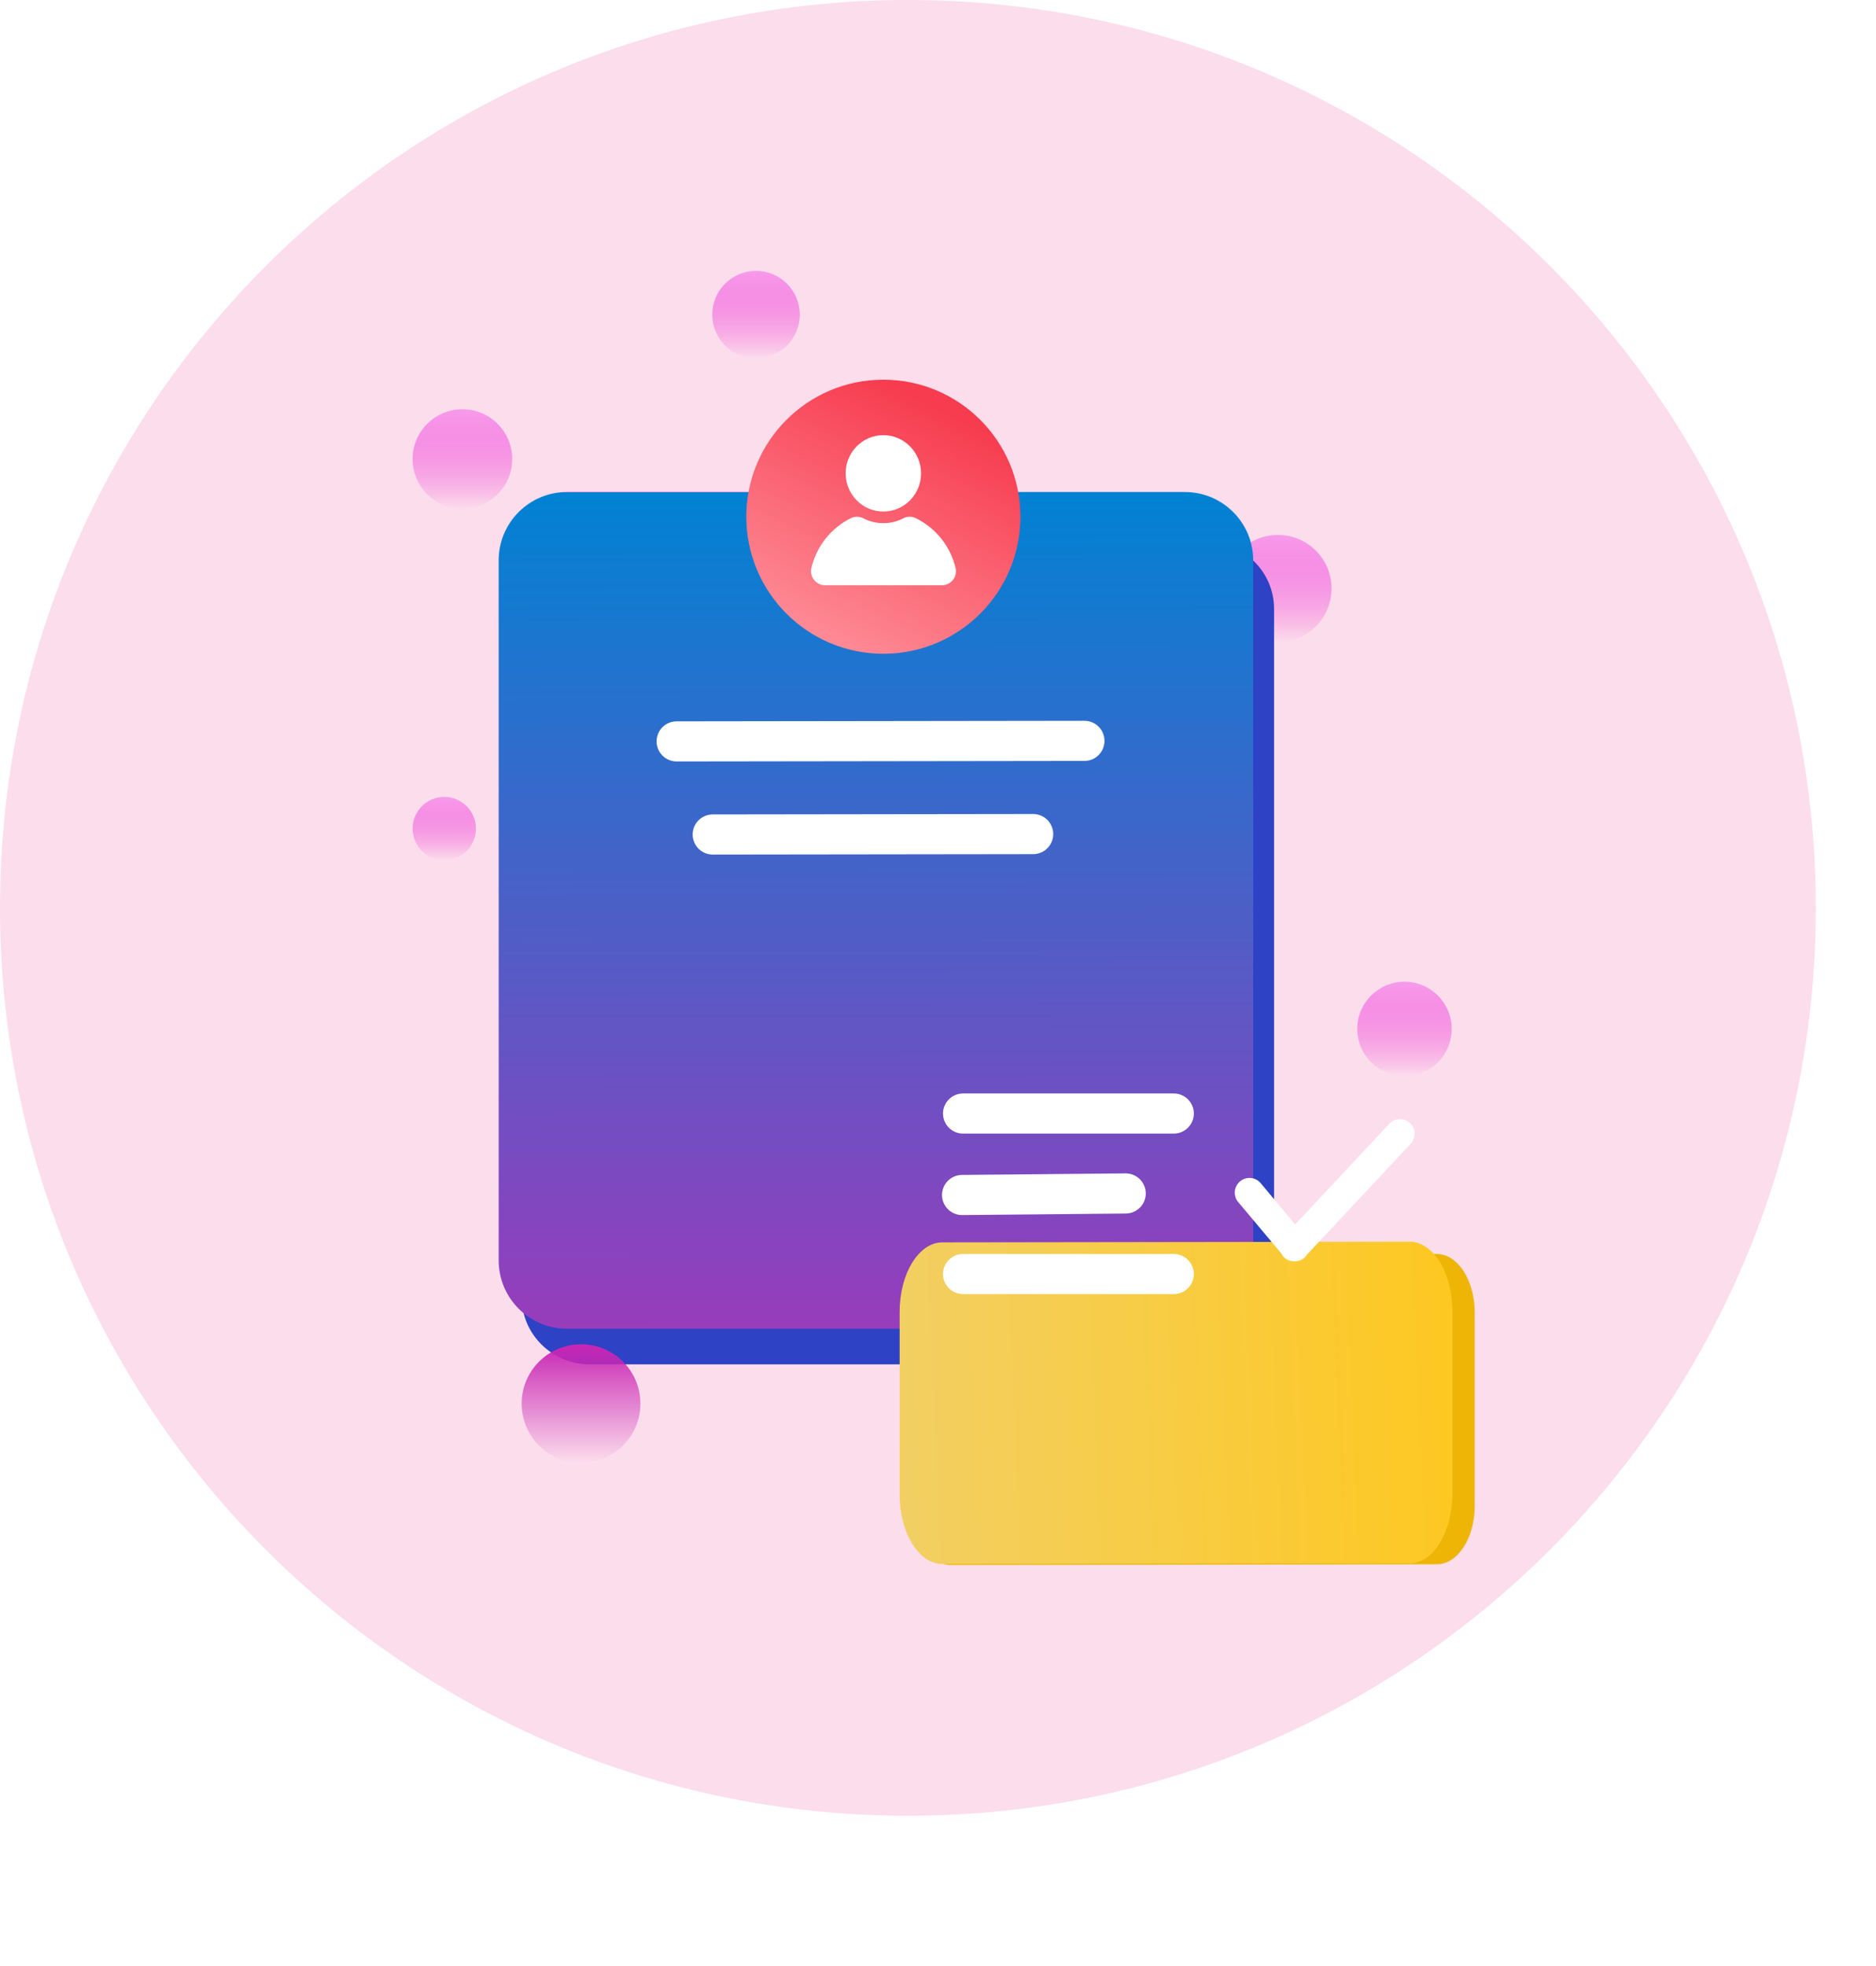 <svg width="187" height="196" viewBox="0 0 187 196" fill="none" xmlns="http://www.w3.org/2000/svg">
<path d="M90.5 181C140.482 181 181 140.482 181 90.5C181 40.518 140.482 0 90.5 0C40.518 0 0 40.518 0 90.5C0 140.482 40.518 181 90.5 181Z" fill="#FCDDEC"/>
<path d="M46.093 50.722C48.834 50.722 51.056 48.5 51.056 45.759C51.056 43.017 48.834 40.795 46.093 40.795C43.352 40.795 41.129 43.017 41.129 45.759C41.129 48.5 43.352 50.722 46.093 50.722Z" fill="url(#paint0_linear_1927:11192)"/>
<path d="M113 153C115.761 153 118 150.761 118 148C118 145.239 115.761 143 113 143C110.239 143 108 145.239 108 148C108 150.761 110.239 153 113 153Z" fill="url(#paint1_linear_1927:11192)"/>
<path d="M127.388 64.001C130.336 64.001 132.727 61.61 132.727 58.662C132.727 55.713 130.336 53.323 127.388 53.323C124.439 53.323 122.049 55.713 122.049 58.662C122.049 61.61 124.439 64.001 127.388 64.001Z" fill="url(#paint2_linear_1927:11192)"/>
<path d="M44.285 85.75C46.028 85.75 47.441 84.338 47.441 82.595C47.441 80.852 46.028 79.439 44.285 79.439C42.542 79.439 41.129 80.852 41.129 82.595C41.129 84.338 42.542 85.75 44.285 85.75Z" fill="url(#paint3_linear_1927:11192)"/>
<g filter="url(#filter0_d_1927:11192)">
<path d="M120.207 50H58.793C55.041 50 52 52.998 52 56.697V125.303C52 129.001 55.041 132 58.793 132H120.207C123.959 132 127 129.001 127 125.303V56.697C127 52.998 123.959 50 120.207 50Z" fill="#2D42C5"/>
</g>
<path d="M118.106 49.046H56.52C52.758 49.046 49.708 52.096 49.708 55.858V125.641C49.708 129.403 52.758 132.453 56.52 132.453H118.106C121.868 132.453 124.918 129.403 124.918 125.641V55.858C124.918 52.096 121.868 49.046 118.106 49.046Z" fill="url(#paint4_linear_1927:11192)"/>
<path d="M88.053 65.17C95.597 65.17 101.713 59.054 101.713 51.509C101.713 43.965 95.597 37.849 88.053 37.849C80.508 37.849 74.392 43.965 74.392 51.509C74.392 59.054 80.508 65.17 88.053 65.17Z" fill="url(#paint5_linear_1927:11192)"/>
<path d="M88.053 50.991C90.128 50.991 91.811 49.287 91.811 47.185C91.811 45.083 90.128 43.379 88.053 43.379C85.977 43.379 84.294 45.083 84.294 47.185C84.294 49.287 85.977 50.991 88.053 50.991Z" fill="white"/>
<path d="M91.274 51.646C91.078 51.552 90.864 51.506 90.647 51.511C90.43 51.516 90.218 51.573 90.027 51.676C89.415 51.989 88.737 52.153 88.05 52.153C87.362 52.153 86.684 51.989 86.072 51.676C85.881 51.573 85.669 51.516 85.452 51.511C85.236 51.506 85.021 51.552 84.825 51.646C83.845 52.133 82.983 52.829 82.302 53.685C81.62 54.542 81.136 55.538 80.882 56.603C80.832 56.808 80.829 57.022 80.872 57.228C80.916 57.434 81.006 57.628 81.135 57.795C81.264 57.962 81.429 58.097 81.617 58.192C81.806 58.286 82.013 58.336 82.224 58.339H93.904C94.116 58.337 94.324 58.288 94.513 58.194C94.703 58.1 94.868 57.964 94.997 57.797C95.126 57.63 95.216 57.436 95.259 57.229C95.302 57.022 95.298 56.808 95.247 56.603C94.991 55.535 94.502 54.537 93.816 53.68C93.129 52.823 92.261 52.128 91.274 51.646Z" fill="white"/>
<path d="M67.448 73.904L108.096 73.85" stroke="white" stroke-width="4" stroke-linecap="round" stroke-linejoin="round"/>
<path d="M71.045 83.185L102.984 83.143" stroke="white" stroke-width="4" stroke-linecap="round" stroke-linejoin="round"/>
<path d="M57.918 145.835C61.186 145.835 63.835 143.186 63.835 139.918C63.835 136.649 61.186 134 57.918 134C54.649 134 52 136.649 52 139.918C52 143.186 54.649 145.835 57.918 145.835Z" fill="url(#paint6_linear_1927:11192)"/>
<path d="M75.361 35.721C77.769 35.721 79.721 33.769 79.721 31.361C79.721 28.952 77.769 27 75.361 27C72.952 27 71 28.952 71 31.361C71 33.769 72.952 35.721 75.361 35.721Z" fill="url(#paint7_linear_1927:11192)"/>
<path d="M139.999 107.273C142.598 107.273 144.705 105.166 144.705 102.567C144.705 99.967 142.598 97.86 139.999 97.86C137.399 97.86 135.292 99.967 135.292 102.567C135.292 105.166 137.399 107.273 139.999 107.273Z" fill="url(#paint8_linear_1927:11192)"/>
<g filter="url(#filter1_d_1927:11192)">
<path d="M143.235 135.931L94.784 136C92.698 136 91.006 133.387 91 130.164V110.911C91 107.682 92.686 105.069 94.771 105.063L143.223 105C145.302 105 146.994 107.607 147 110.83V130.089C147.006 133.312 145.314 135.925 143.235 135.931Z" fill="#EEB507"/>
</g>
<g filter="url(#filter2_d_1927:11192)">
<path d="M140.518 135.836L93.934 135.901C91.584 135.901 89.675 132.805 89.675 128.975V110.787C89.675 106.957 91.578 103.849 93.929 103.843L140.512 103.778C142.862 103.778 144.771 106.874 144.771 110.704V128.898C144.771 132.728 142.868 135.836 140.518 135.836Z" fill="url(#paint9_linear_1927:11192)"/>
</g>
<path d="M140.559 111.95C140.419 111.818 140.255 111.715 140.075 111.647C139.895 111.579 139.703 111.547 139.511 111.553C139.318 111.559 139.129 111.603 138.954 111.682C138.779 111.762 138.621 111.875 138.489 112.016L129.1 122.055L125.616 117.88C125.359 117.608 125.008 117.444 124.634 117.423C124.26 117.402 123.892 117.524 123.606 117.765C123.319 118.005 123.136 118.347 123.092 118.718C123.049 119.09 123.15 119.464 123.373 119.765L127.716 124.943C127.789 125.092 127.888 125.227 128.008 125.342C128.281 125.595 128.639 125.735 129.01 125.736H129.064C129.408 125.736 129.742 125.615 130.007 125.396C130.128 125.289 130.232 125.164 130.317 125.026L140.637 113.996C140.893 113.712 141.028 113.34 141.014 112.957C140.999 112.575 140.836 112.214 140.559 111.95Z" fill="white"/>
<path d="M95.901 119.12L112.209 118.967" stroke="white" stroke-width="4" stroke-linecap="round" stroke-linejoin="round"/>
<path d="M96 111H117" stroke="white" stroke-width="4" stroke-linecap="round" stroke-linejoin="round"/>
<path d="M96 127H117" stroke="white" stroke-width="4" stroke-linecap="round" stroke-linejoin="round"/>
<defs>
<filter id="filter0_d_1927:11192" x="44" y="46" width="91" height="98" filterUnits="userSpaceOnUse" color-interpolation-filters="sRGB">
<feFlood flood-opacity="0" result="BackgroundImageFix"/>
<feColorMatrix in="SourceAlpha" type="matrix" values="0 0 0 0 0 0 0 0 0 0 0 0 0 0 0 0 0 0 127 0" result="hardAlpha"/>
<feOffset dy="4"/>
<feGaussianBlur stdDeviation="4"/>
<feColorMatrix type="matrix" values="0 0 0 0 0 0 0 0 0 0 0 0 0 0 0 0 0 0 0.12 0"/>
<feBlend mode="normal" in2="BackgroundImageFix" result="effect1_dropShadow_1927:11192"/>
<feBlend mode="normal" in="SourceGraphic" in2="effect1_dropShadow_1927:11192" result="shape"/>
</filter>
<filter id="filter1_d_1927:11192" x="51" y="85" width="136" height="111" filterUnits="userSpaceOnUse" color-interpolation-filters="sRGB">
<feFlood flood-opacity="0" result="BackgroundImageFix"/>
<feColorMatrix in="SourceAlpha" type="matrix" values="0 0 0 0 0 0 0 0 0 0 0 0 0 0 0 0 0 0 127 0" result="hardAlpha"/>
<feOffset dy="20"/>
<feGaussianBlur stdDeviation="20"/>
<feColorMatrix type="matrix" values="0 0 0 0 0 0 0 0 0 0 0 0 0 0 0 0 0 0 0.04 0"/>
<feBlend mode="normal" in2="BackgroundImageFix" result="effect1_dropShadow_1927:11192"/>
<feBlend mode="normal" in="SourceGraphic" in2="effect1_dropShadow_1927:11192" result="shape"/>
</filter>
<filter id="filter2_d_1927:11192" x="49.675" y="83.778" width="135.096" height="112.124" filterUnits="userSpaceOnUse" color-interpolation-filters="sRGB">
<feFlood flood-opacity="0" result="BackgroundImageFix"/>
<feColorMatrix in="SourceAlpha" type="matrix" values="0 0 0 0 0 0 0 0 0 0 0 0 0 0 0 0 0 0 127 0" result="hardAlpha"/>
<feOffset dy="20"/>
<feGaussianBlur stdDeviation="20"/>
<feColorMatrix type="matrix" values="0 0 0 0 0 0 0 0 0 0 0 0 0 0 0 0 0 0 0.04 0"/>
<feBlend mode="normal" in2="BackgroundImageFix" result="effect1_dropShadow_1927:11192"/>
<feBlend mode="normal" in="SourceGraphic" in2="effect1_dropShadow_1927:11192" result="shape"/>
</filter>
<linearGradient id="paint0_linear_1927:11192" x1="46.093" y1="40.795" x2="46.093" y2="50.722" gradientUnits="userSpaceOnUse">
<stop stop-color="#F79BEB"/>
<stop offset="1" stop-color="#E90ACC" stop-opacity="0"/>
</linearGradient>
<linearGradient id="paint1_linear_1927:11192" x1="113" y1="143" x2="113" y2="153" gradientUnits="userSpaceOnUse">
<stop stop-color="#F79BEB"/>
<stop offset="1" stop-color="#E90ACC" stop-opacity="0"/>
</linearGradient>
<linearGradient id="paint2_linear_1927:11192" x1="127.388" y1="53.323" x2="127.388" y2="64.001" gradientUnits="userSpaceOnUse">
<stop stop-color="#F79BEB"/>
<stop offset="1" stop-color="#E90ACC" stop-opacity="0"/>
</linearGradient>
<linearGradient id="paint3_linear_1927:11192" x1="44.285" y1="79.439" x2="44.285" y2="85.75" gradientUnits="userSpaceOnUse">
<stop stop-color="#F79BEB"/>
<stop offset="1" stop-color="#E90ACC" stop-opacity="0"/>
</linearGradient>
<linearGradient id="paint4_linear_1927:11192" x1="87.313" y1="49.046" x2="87.495" y2="159.176" gradientUnits="userSpaceOnUse">
<stop stop-color="#C926B4"/>
<stop offset="0" stop-color="#0082D3"/>
<stop offset="1" stop-color="#C926B4"/>
</linearGradient>
<linearGradient id="paint5_linear_1927:11192" x1="88.053" y1="37.849" x2="74.213" y2="65.028" gradientUnits="userSpaceOnUse">
<stop stop-color="#F73C4F"/>
<stop offset="1" stop-color="#FF98A2"/>
</linearGradient>
<linearGradient id="paint6_linear_1927:11192" x1="57.918" y1="134" x2="57.918" y2="145.835" gradientUnits="userSpaceOnUse">
<stop stop-color="#C926B4"/>
<stop offset="1" stop-color="#C926B4" stop-opacity="0"/>
</linearGradient>
<linearGradient id="paint7_linear_1927:11192" x1="75.361" y1="27" x2="75.361" y2="35.721" gradientUnits="userSpaceOnUse">
<stop stop-color="#F79BEB"/>
<stop offset="1" stop-color="#E90ACC" stop-opacity="0"/>
</linearGradient>
<linearGradient id="paint8_linear_1927:11192" x1="139.999" y1="97.86" x2="139.999" y2="107.273" gradientUnits="userSpaceOnUse">
<stop stop-color="#F79BEB"/>
<stop offset="1" stop-color="#E90ACC" stop-opacity="0"/>
</linearGradient>
<linearGradient id="paint9_linear_1927:11192" x1="89.675" y1="135.901" x2="146.058" y2="133.456" gradientUnits="userSpaceOnUse">
<stop stop-color="#F2CF63"/>
<stop offset="1" stop-color="#FEC821"/>
</linearGradient>
</defs>
</svg>
